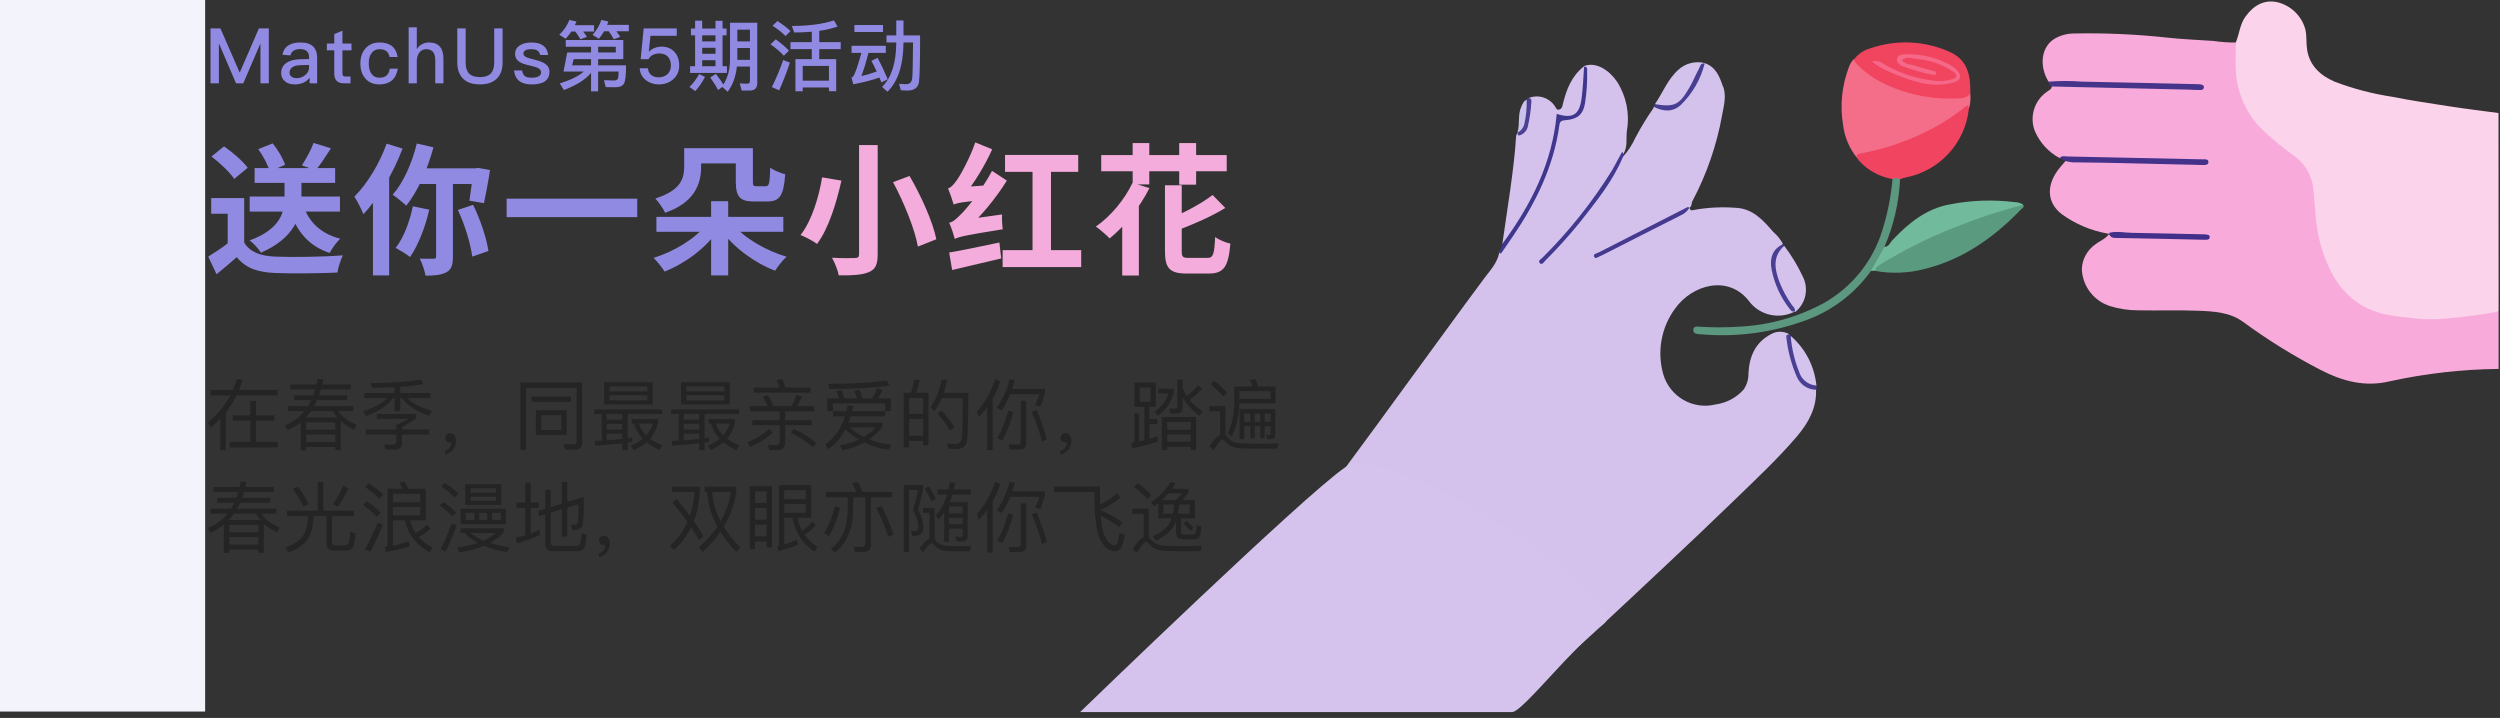 <svg width="390" height="112" viewBox="0 0 390 112" fill="none" xmlns="http://www.w3.org/2000/svg">
<rect x="0" y="0" width="390" height="112" fill="#333333" stroke="none"/>
<rect width="32" height="111" fill="#F3F4FB"/>
<path d="M36.308 64.788V65.628H39.056V68.94H35.816V69.792H43.34V68.94H39.932V65.628H42.8V64.788H39.932V62.556H39.056V64.788H36.308ZM34.376 65.316V70.236H35.228V64.332C35.876 63.516 36.44 62.628 36.908 61.68H43.328V60.828H37.292C37.508 60.312 37.688 59.772 37.856 59.22L36.956 59.112C36.788 59.7 36.572 60.276 36.332 60.828H32.84V61.68H35.924C35.084 63.276 33.92 64.692 32.42 65.928L32.96 66.636C33.464 66.216 33.932 65.772 34.376 65.316ZM45.284 59.976V60.732H49.172C49.076 61.044 48.968 61.356 48.86 61.668H45.872V62.424H48.536C48.38 62.748 48.212 63.06 48.032 63.36H44.888V64.128H47.492C46.676 65.148 45.656 65.892 44.42 66.372L44.852 67.092C45.596 66.78 46.292 66.372 46.916 65.868V70.248H47.768V69.732H52.304V70.224H53.156V65.676C53.708 66.192 54.392 66.648 55.232 67.044L55.604 66.276C54.32 65.748 53.372 65.028 52.772 64.128H55.112V63.36H48.992C49.16 63.06 49.316 62.748 49.46 62.424H54.164V61.668H49.76C49.868 61.38 49.976 61.068 50.072 60.732H54.716V59.976H50.276C50.336 59.712 50.396 59.448 50.444 59.184L49.556 59.1L49.376 59.976H45.284ZM52.616 65.124H47.72C47.996 64.824 48.26 64.488 48.512 64.128H51.932C52.112 64.464 52.34 64.8 52.616 65.124ZM47.768 68.964V67.788H52.304V68.964H47.768ZM47.768 67.032V65.88H52.304V67.032H47.768ZM61.556 60.408V61.308H56.852V62.1H60.416C59.72 62.868 58.46 63.552 56.636 64.164L57.104 64.92C59.156 64.128 60.548 63.18 61.292 62.1H61.556V64.14H62.444V62.1H62.708C63.524 63.252 64.952 64.176 66.992 64.884L67.376 64.08C65.624 63.6 64.352 62.94 63.548 62.1H67.148V61.308H62.444V60.348C63.812 60.252 65 60.096 66.032 59.904L65.648 59.232C63.56 59.568 60.944 59.748 57.8 59.76L58.052 60.492C59.3 60.492 60.476 60.456 61.556 60.408ZM57.08 66.996V67.788H61.832V68.88C61.832 69.204 61.652 69.372 61.316 69.372C60.812 69.372 60.344 69.36 59.912 69.348L60.128 70.128H61.616C62.336 70.128 62.708 69.804 62.708 69.156V67.788H66.908V66.996H62.708V66.624C63.5 66.204 64.22 65.772 64.868 65.34V64.584H58.796V65.34H63.716C63.284 65.58 62.66 65.904 61.832 66.288V66.996H57.08ZM70.232 67.572C69.992 67.572 69.812 67.632 69.668 67.776C69.524 67.908 69.452 68.088 69.452 68.316C69.452 68.52 69.524 68.7 69.668 68.844C69.812 68.988 69.98 69.06 70.184 69.06C70.304 69.06 70.4 69.036 70.448 69.012C70.448 69.3 70.364 69.564 70.184 69.816C69.992 70.056 69.74 70.236 69.428 70.344V70.932C69.932 70.8 70.352 70.536 70.664 70.152C70.976 69.744 71.132 69.276 71.132 68.748C71.132 68.4 71.048 68.124 70.892 67.908C70.724 67.68 70.496 67.572 70.232 67.572ZM89.768 70.152C90.464 70.152 90.812 69.756 90.812 68.976V59.664H81.188V70.188H82.052V60.504H89.948V68.784C89.948 69.144 89.792 69.324 89.492 69.324L87.932 69.288L88.172 70.152H89.768ZM82.928 61.884V62.688H89.084V61.884H82.928ZM83.6 63.984V67.848H88.412V63.984H83.6ZM87.572 67.08H84.44V64.764H87.572V67.08ZM92.72 63.876V64.572H93.872V68.724L92.756 68.772L92.864 69.516C94.532 69.42 95.936 69.3 97.076 69.168V70.224H97.916V69.06C98.156 69.012 98.396 68.976 98.612 68.94V68.256C98.396 68.292 98.156 68.328 97.916 68.364V64.572H103.304V63.876H92.72ZM94.652 68.688V67.656H97.076V68.472C96.356 68.556 95.54 68.628 94.652 68.688ZM94.652 67.02V66.12H97.076V67.02H94.652ZM94.652 65.472V64.572H97.076V65.472H94.652ZM94.244 59.628V63.084H101.828V59.628H94.244ZM101 62.46H95.072V61.656H101V62.46ZM95.072 61.044V60.276H101V61.044H95.072ZM98.924 66.084C99.164 66.96 99.608 67.74 100.28 68.436C99.764 68.868 99.14 69.228 98.42 69.54L98.864 70.212C99.644 69.876 100.316 69.468 100.868 68.988C101.408 69.432 102.08 69.84 102.872 70.212L103.316 69.492C102.572 69.18 101.948 68.832 101.42 68.436C101.996 67.764 102.404 66.972 102.632 66.048V65.376H98.54V66.084H98.924ZM100.808 67.92C100.256 67.38 99.884 66.768 99.668 66.084H101.852C101.636 66.756 101.288 67.368 100.808 67.92ZM104.72 63.876V64.572H105.872V68.724L104.756 68.772L104.864 69.516C106.532 69.42 107.936 69.3 109.076 69.168V70.224H109.916V69.06C110.156 69.012 110.396 68.976 110.612 68.94V68.256C110.396 68.292 110.156 68.328 109.916 68.364V64.572H115.304V63.876H104.72ZM106.652 68.688V67.656H109.076V68.472C108.356 68.556 107.54 68.628 106.652 68.688ZM106.652 67.02V66.12H109.076V67.02H106.652ZM106.652 65.472V64.572H109.076V65.472H106.652ZM106.244 59.628V63.084H113.828V59.628H106.244ZM113 62.46H107.072V61.656H113V62.46ZM107.072 61.044V60.276H113V61.044H107.072ZM110.924 66.084C111.164 66.96 111.608 67.74 112.28 68.436C111.764 68.868 111.14 69.228 110.42 69.54L110.864 70.212C111.644 69.876 112.316 69.468 112.868 68.988C113.408 69.432 114.08 69.84 114.872 70.212L115.316 69.492C114.572 69.18 113.948 68.832 113.42 68.436C113.996 67.764 114.404 66.972 114.632 66.048V65.376H110.54V66.084H110.924ZM112.808 67.92C112.256 67.38 111.884 66.768 111.668 66.084H113.852C113.636 66.756 113.288 67.368 112.808 67.92ZM123.824 66.876L123.392 67.524C124.568 68.076 125.732 68.844 126.86 69.804L127.316 69.072C126.26 68.208 125.096 67.476 123.824 66.876ZM119.996 66.876C119.108 67.74 117.992 68.436 116.636 68.964L116.996 69.744C118.412 69.144 119.6 68.388 120.536 67.488L119.996 66.876ZM122.048 59.136L121.136 59.28C121.316 59.64 121.484 60.036 121.64 60.468H117.572V61.248H126.452V60.468H122.516C122.372 59.964 122.216 59.52 122.048 59.136ZM116.996 63.36V64.176H121.628V65.556H117.368V66.336H121.628V68.856C121.628 69.24 121.436 69.432 121.052 69.432C120.656 69.432 120.236 69.408 119.804 69.372L119.984 70.2H121.352C122.096 70.2 122.48 69.828 122.48 69.084V66.336H126.632V65.556H122.48V64.176H127.016V63.36H124.364C124.628 62.928 124.88 62.424 125.108 61.872L124.28 61.584C124.052 62.208 123.788 62.796 123.476 63.36H120.644C120.38 62.676 120.104 62.088 119.792 61.608L118.988 61.908C119.288 62.364 119.54 62.856 119.756 63.36H116.996ZM138.98 62.148H136.964C137.228 61.764 137.468 61.332 137.684 60.84L136.856 60.54C136.64 61.104 136.376 61.644 136.064 62.148H134.528C134.396 61.644 134.252 61.188 134.096 60.792L133.256 60.924C133.412 61.284 133.556 61.692 133.688 62.148H131.72C131.588 61.68 131.456 61.26 131.324 60.888L130.472 61.02C130.616 61.368 130.748 61.74 130.868 62.148H129.044V64.128H129.932V62.928H138.092V64.128H138.98V62.148ZM138.332 59.376C135.908 59.7 132.848 59.868 129.164 59.88L129.428 60.684C133.316 60.684 136.424 60.492 138.764 60.132L138.332 59.376ZM132.236 63.228C132.176 63.54 132.116 63.84 132.044 64.152H129.968V64.944H131.828C131.228 66.84 130.196 68.292 128.756 69.324L129.176 70.068C130.292 69.324 131.192 68.304 131.888 66.984C132.512 67.596 133.208 68.124 133.976 68.58C133.124 68.988 132.14 69.276 131.024 69.456L131.408 70.224C132.62 70.008 133.76 69.6 134.816 69.024C135.968 69.588 137.24 69.972 138.656 70.164L139.04 69.384C137.792 69.24 136.652 68.952 135.596 68.544C136.4 67.992 137.084 67.332 137.648 66.576V65.928H132.368C132.488 65.616 132.596 65.28 132.704 64.944H138.068V64.152H132.92C132.98 63.888 133.04 63.624 133.088 63.336L132.236 63.228ZM132.536 66.672H136.616C136.1 67.212 135.476 67.704 134.744 68.16C133.94 67.752 133.208 67.248 132.536 66.672ZM144.848 61.272H142.916C143.156 60.672 143.336 60.012 143.48 59.304L142.616 59.184C142.508 59.904 142.34 60.6 142.1 61.272H140.984V69.804H141.824V68.772H144.008V69.456H144.848V61.272ZM141.824 67.968V65.34H144.008V67.968H141.824ZM141.824 64.56V62.088H144.008V64.56H141.824ZM146.936 64.056L146.24 64.488C147.068 65.472 147.728 66.36 148.22 67.152L148.904 66.672C148.448 65.928 147.8 65.052 146.936 64.056ZM151.052 61.284H147.224C147.44 60.66 147.608 59.988 147.752 59.28L146.9 59.172C146.588 60.876 146.024 62.316 145.184 63.492L145.7 64.176C146.168 63.564 146.564 62.88 146.9 62.124H150.2C150.176 65.58 150.128 67.656 150.056 68.328C149.96 68.94 149.636 69.252 149.072 69.252C148.7 69.252 148.268 69.24 147.764 69.216L147.968 70.008C148.544 70.032 148.952 70.056 149.192 70.056C150.2 70.056 150.752 69.588 150.872 68.676C150.992 67.74 151.052 65.268 151.052 61.284ZM153.992 63.54V70.2H154.856V62.208C155.336 61.368 155.732 60.468 156.044 59.52L155.24 59.136C154.652 61.032 153.704 62.724 152.408 64.188L152.684 65.1C153.152 64.608 153.584 64.092 153.992 63.54ZM161.72 63.972L160.952 64.224C161.54 65.568 162.08 67.128 162.56 68.88L163.316 68.544C162.86 66.912 162.332 65.388 161.72 63.972ZM157.592 61.5H162.14C161.96 62.124 161.732 62.676 161.456 63.18L162.284 63.42C162.584 62.7 162.824 61.968 163.016 61.224V60.66H157.904C158.048 60.24 158.192 59.796 158.312 59.328L157.496 59.16C157.088 60.78 156.428 62.256 155.516 63.588L156.26 64.044C156.764 63.276 157.208 62.436 157.592 61.5ZM159.092 70.116C159.752 70.116 160.088 69.78 160.088 69.108V62.508H159.248V68.892C159.248 69.204 159.092 69.36 158.792 69.36C158.336 69.36 157.844 69.336 157.34 69.3L157.52 70.116H159.092ZM157.292 64.068C156.8 65.82 156.224 67.26 155.576 68.388L156.38 68.676C157.076 67.416 157.64 65.952 158.072 64.284L157.292 64.068ZM166.232 67.572C165.992 67.572 165.812 67.632 165.668 67.776C165.524 67.908 165.452 68.088 165.452 68.316C165.452 68.52 165.524 68.7 165.668 68.844C165.812 68.988 165.98 69.06 166.184 69.06C166.304 69.06 166.4 69.036 166.448 69.012C166.448 69.3 166.364 69.564 166.184 69.816C165.992 70.056 165.74 70.236 165.428 70.344V70.932C165.932 70.8 166.352 70.536 166.664 70.152C166.976 69.744 167.132 69.276 167.132 68.748C167.132 68.4 167.048 68.124 166.892 67.908C166.724 67.68 166.496 67.572 166.232 67.572ZM176.972 59.676V63.468H178.52V68.652C178.256 68.724 177.98 68.784 177.692 68.856V64.476H176.972V69.012L176.444 69.12L176.684 69.948C178.172 69.624 179.468 69.264 180.596 68.88V68.04C180.188 68.184 179.756 68.316 179.312 68.436V66.156H180.548V65.364H179.312V63.468H180.308V59.676H176.972ZM179.492 62.676H177.788V60.456H179.492V62.676ZM182.084 67.788H185.756V68.904H182.084V67.788ZM185.756 69.708V70.224H186.596V65.04H181.244V70.224H182.084V69.708H185.756ZM185.756 67.044H182.084V65.82H185.756V67.044ZM183.56 64.5C184.172 64.5 184.484 64.176 184.484 63.528V61.908C185.048 63.012 185.924 63.984 187.112 64.848L187.604 64.14C186.788 63.66 186.116 63.084 185.564 62.388C186.236 61.908 186.896 61.32 187.532 60.624L186.884 60.132C186.368 60.756 185.792 61.308 185.144 61.8C184.88 61.392 184.664 60.96 184.484 60.504V59.22H183.668V63.312C183.668 63.624 183.536 63.78 183.284 63.78C183.008 63.78 182.72 63.756 182.42 63.72L182.6 64.5H183.56ZM180.704 60.636V61.38H182.276C181.88 62.592 181.16 63.528 180.128 64.188L180.608 64.848C181.856 64.02 182.696 62.82 183.116 61.248V60.636H180.704ZM189.44 59.388L188.852 59.952C189.692 60.624 190.352 61.26 190.832 61.86L191.432 61.26C190.892 60.636 190.232 60.012 189.44 59.388ZM196.508 69.996H199.256L199.46 69.156C199.148 69.18 198.692 69.192 198.116 69.204C197.528 69.204 196.952 69.216 196.388 69.216C195.452 69.216 194.66 69.204 194.024 69.192C193.304 69.168 192.764 69.084 192.392 68.928C192.056 68.76 191.744 68.496 191.456 68.16C191.36 68.052 191.264 67.968 191.168 67.896V63.36H188.648V64.152H190.34V67.836C189.86 68.052 189.308 68.652 188.684 69.636L189.332 70.224C189.98 69.144 190.448 68.604 190.736 68.604C190.88 68.604 191.036 68.7 191.204 68.904C191.576 69.336 191.996 69.624 192.476 69.768C192.956 69.888 193.592 69.96 194.36 69.972C195.128 69.984 195.848 69.996 196.508 69.996ZM198.212 68.508C198.704 68.508 198.956 68.256 198.956 67.752V63.816H193.364V68.508H194.096V66.492H195.056V68.376H195.728V66.492H196.616V68.376H197.288V66.492H198.224V67.596C198.224 67.764 198.14 67.848 197.972 67.848L197.492 67.812L197.684 68.508H198.212ZM194.096 65.796V64.536H195.056V65.796H194.096ZM195.728 64.536H196.616V65.796H195.728V64.536ZM197.288 64.536H198.224V65.796H197.288V64.536ZM198.212 61.032V62.208H193.34V61.032H198.212ZM193.328 62.916H198.98V60.288H196.244C196.124 59.856 195.992 59.484 195.872 59.148L194.972 59.292C195.14 59.592 195.284 59.928 195.404 60.288H192.548V62.628C192.536 64.632 192.2 66.276 191.528 67.548L192.128 68.088C192.884 66.648 193.28 64.92 193.328 62.916ZM33.284 75.976V76.732H37.172C37.076 77.044 36.968 77.356 36.86 77.668H33.872V78.424H36.536C36.38 78.748 36.212 79.06 36.032 79.36H32.888V80.128H35.492C34.676 81.148 33.656 81.892 32.42 82.372L32.852 83.092C33.596 82.78 34.292 82.372 34.916 81.868V86.248H35.768V85.732H40.304V86.224H41.156V81.676C41.708 82.192 42.392 82.648 43.232 83.044L43.604 82.276C42.32 81.748 41.372 81.028 40.772 80.128H43.112V79.36H36.992C37.16 79.06 37.316 78.748 37.46 78.424H42.164V77.668H37.76C37.868 77.38 37.976 77.068 38.072 76.732H42.716V75.976H38.276C38.336 75.712 38.396 75.448 38.444 75.184L37.556 75.1L37.376 75.976H33.284ZM40.616 81.124H35.72C35.996 80.824 36.26 80.488 36.512 80.128H39.932C40.112 80.464 40.34 80.8 40.616 81.124ZM35.768 84.964V83.788H40.304V84.964H35.768ZM35.768 83.032V81.88H40.304V83.032H35.768ZM49.556 75.208V79.66H44.768V80.512H48.032V80.596C48.008 81.832 47.744 82.84 47.264 83.608C46.736 84.352 45.824 84.94 44.504 85.396L44.996 86.164C46.352 85.696 47.336 85.048 47.936 84.208C48.548 83.296 48.872 82.096 48.908 80.596V80.512H50.936V84.712C50.936 85.492 51.296 85.888 52.04 85.888H53.912C54.392 85.888 54.74 85.768 54.956 85.528C55.196 85.264 55.364 84.496 55.448 83.224L54.62 82.96C54.572 83.992 54.476 84.604 54.332 84.82C54.212 84.988 54.02 85.072 53.756 85.072H52.304C51.968 85.072 51.8 84.892 51.8 84.532V80.512H55.244V79.66H50.444V75.208H49.556ZM53.54 75.784C53.144 76.72 52.616 77.68 51.956 78.64L52.736 79.036C53.396 78.112 53.936 77.152 54.344 76.168L53.54 75.784ZM46.496 75.892L45.68 76.276C46.268 77.092 46.832 78.004 47.36 79.036L48.164 78.64C47.636 77.644 47.084 76.732 46.496 75.892ZM66.584 81.844C66.032 82.42 65.444 82.864 64.832 83.152C64.424 82.552 64.148 81.892 63.98 81.172H66.404V76.24H63.692C63.512 75.832 63.32 75.46 63.128 75.148L62.264 75.292C62.468 75.58 62.66 75.892 62.828 76.24H60.464V84.964C60.464 85.144 60.308 85.276 60.008 85.348L60.2 86.128C61.7 85.84 62.948 85.54 63.932 85.228L63.74 84.448C62.924 84.736 62.108 84.976 61.292 85.168V81.172H63.176C63.62 83.296 64.904 84.964 67.028 86.164L67.496 85.432C66.608 84.964 65.876 84.412 65.312 83.764C66.008 83.452 66.62 82.996 67.16 82.42L66.584 81.844ZM57.56 75.376L56.948 75.976C57.896 76.624 58.64 77.224 59.18 77.8L59.792 77.176C59.192 76.576 58.448 75.976 57.56 75.376ZM57.26 78.196L56.648 78.784C57.548 79.432 58.256 80.044 58.76 80.62L59.372 80.008C58.808 79.408 58.1 78.796 57.26 78.196ZM58.952 81.532C58.364 82.948 57.68 84.34 56.9 85.696L57.764 86.068C58.484 84.748 59.132 83.344 59.72 81.844L58.952 81.532ZM61.292 79.096H65.564V80.392H61.292V79.096ZM65.564 78.352H61.292V77.032H65.564V78.352ZM69.404 75.34L68.828 75.892C69.716 76.492 70.412 77.068 70.916 77.608L71.516 77.008C70.94 76.456 70.244 75.892 69.404 75.34ZM69.164 78.292L68.588 78.844C69.428 79.444 70.076 80.008 70.556 80.536L71.156 79.936C70.616 79.384 69.956 78.844 69.164 78.292ZM70.472 81.664C69.992 83.032 69.416 84.364 68.744 85.66L69.536 86.02C70.16 84.748 70.736 83.392 71.24 81.952L70.472 81.664ZM72.572 75.532V78.772H78.2V75.532H72.572ZM77.372 78.124H73.424V77.476H77.372V78.124ZM73.424 76.864V76.18H77.372V76.864H73.424ZM71.852 79.36V81.772H78.908V79.36H71.852ZM78.116 81.112H76.748V80.008H78.116V81.112ZM76.004 81.112H74.756V80.008H76.004V81.112ZM74.012 81.112H72.632V80.008H74.012V81.112ZM72.5 83.152C73.04 83.728 73.724 84.244 74.564 84.688C73.604 85.024 72.524 85.264 71.3 85.42L71.672 86.176C73.136 85.96 74.432 85.612 75.536 85.144C76.52 85.552 77.696 85.888 79.052 86.128L79.544 85.408C78.392 85.228 77.36 84.988 76.448 84.7C77.276 84.244 77.984 83.704 78.572 83.056V82.408H71.852V83.152H72.5ZM75.452 84.34C74.636 84.004 73.964 83.608 73.412 83.152H77.372C76.82 83.608 76.184 84.004 75.452 84.34ZM91.076 77.512L88.496 78.304V75.196H87.656V78.568L85.904 79.108V76.42H85.064V79.372L84.056 79.684V80.524L85.064 80.212V84.784C85.064 85.576 85.46 85.984 86.264 85.984H90.056C90.5 85.984 90.824 85.864 91.028 85.636C91.268 85.372 91.424 84.64 91.508 83.428L90.704 83.176C90.656 84.148 90.56 84.736 90.428 84.928C90.332 85.084 90.152 85.168 89.9 85.168H86.528C86.108 85.168 85.904 84.976 85.904 84.616V79.96L87.656 79.432V83.716H88.496V79.18L90.248 78.652C90.236 80.284 90.2 81.232 90.14 81.484C90.068 81.748 89.864 81.88 89.54 81.88C89.396 81.88 89.228 81.868 89.048 81.856L89.288 82.708H89.36C90.26 82.708 90.776 82.444 90.896 81.94C91.016 81.412 91.076 79.936 91.076 77.512ZM84.212 82.612C83.756 82.828 83.276 83.032 82.796 83.212V79.228H84.044V78.388H82.796V75.292H81.944V78.388H80.576V79.228H81.944V83.5C81.44 83.644 80.936 83.776 80.432 83.884L80.648 84.748C81.92 84.412 83.108 83.98 84.212 83.464V82.612ZM94.232 83.572C93.992 83.572 93.812 83.632 93.668 83.776C93.524 83.908 93.452 84.088 93.452 84.316C93.452 84.52 93.524 84.7 93.668 84.844C93.812 84.988 93.98 85.06 94.184 85.06C94.304 85.06 94.4 85.036 94.448 85.012C94.448 85.3 94.364 85.564 94.184 85.816C93.992 86.056 93.74 86.236 93.428 86.344V86.932C93.932 86.8 94.352 86.536 94.664 86.152C94.976 85.744 95.132 85.276 95.132 84.748C95.132 84.4 95.048 84.124 94.892 83.908C94.724 83.68 94.496 83.572 94.232 83.572ZM105.536 77.824L104.912 78.424C105.776 79.444 106.556 80.44 107.252 81.412C106.604 82.852 105.692 84.1 104.516 85.132L105.104 85.804C106.256 84.796 107.156 83.608 107.828 82.252C108.284 82.948 108.704 83.62 109.064 84.292L109.724 83.62C109.268 82.852 108.776 82.072 108.236 81.304C108.776 79.9 109.088 78.328 109.184 76.576V75.916H104.852V76.744H108.356C108.26 78.064 108.008 79.3 107.624 80.452C106.976 79.576 106.28 78.7 105.536 77.824ZM109.928 75.916V76.744H110.324C110.432 78.604 110.96 80.404 111.908 82.156C111.14 83.284 110.18 84.364 109.028 85.384L109.616 86.104C110.696 85.108 111.62 84.064 112.388 82.972C113.036 84.028 113.876 85.072 114.884 86.104L115.484 85.396C114.428 84.352 113.576 83.284 112.904 82.18C113.948 80.452 114.596 78.628 114.86 76.684V75.916H109.928ZM111.104 76.744H114.044C113.78 78.364 113.24 79.9 112.424 81.34C111.644 79.852 111.2 78.328 111.104 76.744ZM123.644 80.764C124.028 83.02 125.168 84.796 127.052 86.08L127.532 85.324C126.704 84.796 126.032 84.16 125.504 83.416C126.152 83.068 126.728 82.564 127.232 81.904L126.704 81.376C126.2 82.012 125.672 82.48 125.12 82.792C124.784 82.18 124.556 81.508 124.424 80.764H126.536V75.676H121.508V84.952C121.508 85.108 121.412 85.228 121.244 85.3L121.424 85.984C122.66 85.66 123.68 85.324 124.496 84.976L124.304 84.22C123.656 84.508 123.008 84.736 122.348 84.916V80.764H123.644ZM120.428 75.844H116.948V85.66H117.776V84.472H119.588V85.384H120.428V75.844ZM117.776 83.656V81.844H119.588V83.656H117.776ZM117.776 81.064V79.252H119.588V81.064H117.776ZM117.776 78.46V76.66H119.588V78.46H117.776ZM122.348 78.64H125.696V79.996H122.348V78.64ZM125.696 77.872H122.348V76.468H125.696V77.872ZM130.208 79.012C129.872 80.524 129.32 81.904 128.552 83.152L129.32 83.644C130.064 82.396 130.652 80.92 131.06 79.192L130.208 79.012ZM137.528 78.976L136.7 79.252C137.384 80.548 138.008 82.048 138.572 83.74L139.4 83.38C138.86 81.82 138.236 80.356 137.528 78.976ZM133.88 75.22L132.932 75.376C133.172 75.784 133.4 76.24 133.604 76.744H128.852V77.584H132.248V79.432C132.224 82.264 131.336 84.328 129.596 85.624L130.232 86.188C132.104 84.772 133.052 82.516 133.1 79.432V77.584H135.008V84.664C135.008 85.108 134.792 85.336 134.36 85.336C133.976 85.336 133.58 85.312 133.172 85.276L133.352 86.104H134.66C135.464 86.104 135.872 85.696 135.872 84.88V77.584H139.172V76.744H134.528C134.312 76.168 134.096 75.664 133.88 75.22ZM140.996 75.676V86.116H141.8V76.444H143.216C143.036 77.392 142.772 78.448 142.436 79.612C142.976 80.548 143.252 81.4 143.252 82.144C143.252 82.408 143.204 82.588 143.132 82.696C143.036 82.792 142.904 82.852 142.724 82.876C142.556 82.876 142.34 82.864 142.088 82.84L142.34 83.644C143.012 83.632 143.48 83.488 143.756 83.212C143.948 83.008 144.044 82.648 144.044 82.144C144.008 81.4 143.732 80.512 143.216 79.492C143.528 78.388 143.792 77.332 144.008 76.324V75.676H140.996ZM144.896 75.892L144.26 76.288C144.716 76.984 145.076 77.632 145.352 78.232L145.988 77.776C145.736 77.248 145.376 76.612 144.896 75.892ZM149.156 85.204C148.736 85.204 148.316 85.192 147.896 85.18C147.452 85.156 147.068 85.072 146.756 84.94C146.396 84.76 146.108 84.52 145.892 84.22C145.868 84.196 145.832 84.16 145.808 84.124V79.228H143.984V79.996H145.004V84.004C144.584 84.196 144.08 84.712 143.48 85.528L143.996 86.176C144.668 85.216 145.124 84.748 145.364 84.748C145.472 84.748 145.604 84.832 145.748 85.012C146.012 85.348 146.336 85.6 146.72 85.756C147.104 85.888 147.56 85.96 148.076 85.972C148.412 85.984 148.76 85.996 149.096 85.996H151.268L151.484 85.18C150.752 85.192 149.972 85.204 149.156 85.204ZM146.276 76.348V77.14H147.74C147.356 78.472 146.768 79.564 145.976 80.416L146.42 80.992C146.732 80.704 147.02 80.356 147.296 79.96V84.496H148.04V82.468H150.176V83.38C150.176 83.632 150.068 83.764 149.864 83.764C149.6 83.764 149.336 83.74 149.048 83.716L149.24 84.46H150.116C150.668 84.436 150.956 84.16 150.956 83.632V78.34H148.148C148.292 77.968 148.436 77.572 148.556 77.14H151.424V76.348H148.772C148.844 76.012 148.916 75.676 148.988 75.316L148.148 75.208C148.088 75.592 148.016 75.964 147.944 76.348H146.276ZM148.04 80.788H150.176V81.772H148.04V80.788ZM150.176 80.092H148.04V79.024H150.176V80.092ZM153.992 79.54V86.2H154.856V78.208C155.336 77.368 155.732 76.468 156.044 75.52L155.24 75.136C154.652 77.032 153.704 78.724 152.408 80.188L152.684 81.1C153.152 80.608 153.584 80.092 153.992 79.54ZM161.72 79.972L160.952 80.224C161.54 81.568 162.08 83.128 162.56 84.88L163.316 84.544C162.86 82.912 162.332 81.388 161.72 79.972ZM157.592 77.5H162.14C161.96 78.124 161.732 78.676 161.456 79.18L162.284 79.42C162.584 78.7 162.824 77.968 163.016 77.224V76.66H157.904C158.048 76.24 158.192 75.796 158.312 75.328L157.496 75.16C157.088 76.78 156.428 78.256 155.516 79.588L156.26 80.044C156.764 79.276 157.208 78.436 157.592 77.5ZM159.092 86.116C159.752 86.116 160.088 85.78 160.088 85.108V78.508H159.248V84.892C159.248 85.204 159.092 85.36 158.792 85.36C158.336 85.36 157.844 85.336 157.34 85.3L157.52 86.116H159.092ZM157.292 80.068C156.8 81.82 156.224 83.26 155.576 84.388L156.38 84.676C157.076 83.416 157.64 81.952 158.072 80.284L157.292 80.068ZM174.284 76.948C173.48 77.656 172.592 78.244 171.62 78.712C171.596 78.1 171.584 77.44 171.584 76.732V75.892H164.444V76.756H170.72C170.72 80.56 171.032 83.056 171.656 84.244C172.268 85.408 173.036 85.996 173.948 86.008C174.224 86.008 174.488 85.876 174.752 85.636C175.1 85.18 175.328 84.424 175.448 83.392L174.62 83.116C174.548 83.932 174.452 84.472 174.332 84.712C174.212 84.952 174.068 85.072 173.9 85.084C173.3 85.06 172.76 84.568 172.304 83.584C172.016 82.996 171.824 81.952 171.716 80.44C172.7 80.908 173.66 81.508 174.596 82.24L175.1 81.484C174.044 80.752 172.904 80.116 171.656 79.588V79.564C172.832 79.048 173.864 78.4 174.776 77.632L174.284 76.948ZM180.704 78.484V80.86H182.78C182.66 81.208 182.528 81.508 182.36 81.772C181.856 82.492 181.016 83.128 179.84 83.656L180.38 84.328C181.64 83.704 182.54 82.972 183.08 82.12C183.224 81.88 183.356 81.592 183.476 81.268V83.128C183.476 83.8 183.788 84.136 184.424 84.136H186.212C186.572 84.136 186.848 84.04 187.016 83.872C187.208 83.668 187.34 83.092 187.412 82.144L186.704 81.904C186.656 82.624 186.584 83.068 186.488 83.212C186.416 83.332 186.272 83.392 186.068 83.392H184.652C184.376 83.392 184.244 83.248 184.244 82.96V80.86H186.404V78.016H184.436C184.748 77.692 185.072 77.296 185.396 76.84V76.252H182.84C183.032 75.976 183.212 75.676 183.404 75.364L182.612 75.184C181.808 76.492 180.788 77.548 179.54 78.352L180.044 78.976C180.26 78.832 180.476 78.664 180.704 78.484ZM182.288 76.948H184.424C184.088 77.356 183.764 77.704 183.428 78.016H181.256C181.616 77.68 181.964 77.332 182.288 76.948ZM185.6 80.14H183.764C183.836 79.708 183.896 79.24 183.944 78.712H185.6V80.14ZM182.972 80.14H181.484V78.712H183.176C183.128 79.228 183.068 79.708 182.972 80.14ZM185.072 81.28L184.616 81.724C185.072 82.108 185.444 82.468 185.708 82.816L186.188 82.324C185.888 81.976 185.516 81.628 185.072 81.28ZM177.512 75.388L176.924 75.952C177.8 76.624 178.484 77.248 178.988 77.836L179.6 77.248C179.036 76.624 178.34 76.012 177.512 75.388ZM184.58 85.984H187.256L187.472 85.12C187.16 85.144 186.716 85.156 186.152 85.168C185.576 85.18 185.012 85.192 184.46 85.192C183.512 85.192 182.72 85.18 182.084 85.168C181.376 85.144 180.836 85.048 180.452 84.88C180.116 84.724 179.804 84.472 179.516 84.124C179.408 84.004 179.312 83.92 179.216 83.848V79.36H176.648V80.152H178.412V83.8C177.92 83.992 177.344 84.604 176.684 85.636L177.332 86.224C178.016 85.12 178.496 84.568 178.784 84.568C178.94 84.568 179.096 84.664 179.264 84.868C179.624 85.3 180.056 85.6 180.536 85.744C181.016 85.876 181.652 85.948 182.432 85.96C183.2 85.972 183.92 85.984 184.58 85.984Z" fill="black" fill-opacity="0.3"/>
<path d="M319.566 12.734C318.04 10.218 318.454 7.243 320.564 6.013C321.449 5.51 322.447 5.239 323.466 5.225C328.386 5.125 333.308 5.344 338.199 5.882C340.564 6.135 342.909 6.22 345.321 6.389C346.475 6.56 347.64 6.641 348.806 6.633C349.409 7.393 349.145 8.285 349.136 9.111C349.059 11.458 349.486 13.794 350.389 15.963C351.417 18.174 352.965 20.105 354.901 21.594C355.777 22.308 356.644 23.04 357.595 23.669C360.242 25.424 361.316 27.921 361.429 31.027C361.467 34.036 361.969 37.022 362.918 39.878C363.434 41.272 364.11 42.601 364.934 43.839C367.289 47.5 370.944 48.748 375.004 49.227C379.532 49.651 384.099 49.395 388.55 48.467C388.754 48.393 388.973 48.37 389.188 48.399C389.403 48.429 389.608 48.51 389.784 48.636V57.552C384.081 57.613 378.399 58.258 372.828 59.477C368.956 60.415 365.424 59.477 362.004 57.703C357.777 55.521 353.729 53.01 349.899 50.194C347.836 48.701 345.358 48.57 342.947 48.476C339.819 48.354 336.682 48.476 333.527 48.41C332.041 48.414 330.563 48.189 329.146 47.744C327.91 47.348 326.827 46.582 326.043 45.551C325.26 44.52 324.814 43.273 324.766 41.981C324.793 41.219 324.998 40.474 325.365 39.804C325.731 39.135 326.248 38.559 326.876 38.123C327.573 37.569 328.477 37.279 329.005 36.509C329.212 36.978 329.58 36.856 329.947 36.828C331.482 36.715 332.999 36.969 334.525 37.006C337.493 37.091 340.469 37.006 343.437 37.006C338.557 36.556 333.63 37.157 328.751 36.434C326.17 35.972 323.728 34.932 321.61 33.393C319.208 31.515 319.18 28.7 321.431 26.034C321.676 25.734 321.94 25.443 322.194 25.152C322.317 25.053 322.47 25 322.627 25.002C326.038 25.077 329.457 24.87 332.858 25.105C335.684 25.302 338.51 25.189 341.336 25.264H343.22C335.91 24.983 328.59 25.039 321.29 24.654C319.559 23.723 318.197 22.234 317.427 20.43C317.014 19.348 316.975 18.16 317.316 17.053C317.657 15.946 318.359 14.984 319.311 14.32C319.613 14.076 320.027 13.963 320.084 13.494C320.348 13.109 320.753 13.137 321.139 13.147C328.035 13.316 334.93 13.532 341.864 13.569C342.137 13.569 342.4 13.644 342.806 13.626C340.724 13.447 338.811 13.325 336.89 13.344C331.671 13.391 326.471 12.987 321.252 13.081C320.668 13.128 320.083 13.008 319.566 12.734V12.734Z" fill="#F8ABDA"/>
<path d="M389.784 48.598C386.98 49.118 384.15 49.488 381.306 49.705C379.707 49.862 378.096 49.84 376.502 49.64C375.164 49.443 373.808 49.405 372.451 49.123C366.281 47.866 363.521 43.492 361.966 37.982C361.156 35.11 361.185 32.144 360.845 29.225C360.714 28.222 360.372 27.258 359.841 26.396C359.31 25.534 358.603 24.793 357.765 24.222C355.915 22.914 354.173 21.461 352.556 19.877C350.241 17.415 348.902 14.2 348.787 10.828C348.703 9.43 348.787 8.012 348.787 6.614C349.343 5.29 349.419 3.798 350.295 2.587C351.604 0.766 353.262 -0.06 355.184 0.325C356.252 0.568 357.234 1.098 358.021 1.857C358.808 2.617 359.371 3.577 359.649 4.633C359.875 5.675 359.743 6.736 359.913 7.768C360.318 10.293 362.004 11.795 364.227 12.752C367.106 13.844 370.094 14.628 373.139 15.09C376.087 15.681 379.055 16.113 382.013 16.573C384.584 16.976 387.175 17.286 389.766 17.633L389.784 48.598Z" fill="#FBD3EA"/>
<path d="M247.049 10.34C249.008 9.505 251.137 11.072 252.258 12.743C253.702 14.998 254.253 17.709 253.803 20.346C253.633 21.566 253.963 22.861 253.256 23.997C252.409 25.189 251.881 26.559 251.071 27.752C248.836 31.182 246.315 34.419 243.535 37.429C242.706 38.458 241.816 39.435 240.869 40.357C242.97 38.217 244.948 35.974 246.851 33.655C248.734 31.309 250.474 28.852 252.06 26.297C252.456 25.677 252.437 24.804 253.209 24.419C253.981 23.56 254.616 22.588 255.093 21.538C255.939 19.933 256.883 18.381 257.92 16.892C258.121 17.227 258.423 17.492 258.782 17.648C259.142 17.805 259.542 17.846 259.926 17.765C261.81 17.511 263.6 17.089 264.344 14.949C264.724 14.095 265.188 13.281 265.729 12.518C266.209 11.692 266.727 11.701 267.227 12.518C267.686 13.149 268.047 13.845 268.301 14.583C268.303 14.143 268.467 13.719 268.762 13.391C269.393 14.93 268.904 16.488 268.649 17.971C267.807 22.646 266.247 27.164 264.024 31.365C263.845 31.703 263.967 32.172 263.553 32.388C258.975 34.96 254.133 37.081 249.818 39.522C253.841 37.447 258.098 35.232 262.413 33.13C262.837 32.923 263.054 32.435 263.562 32.379C263.675 32.98 264.043 32.801 264.448 32.717C266.522 32.359 268.632 32.258 270.731 32.416C273.425 32.51 275.064 34.369 276.619 36.171C277.239 36.695 277.753 37.332 278.135 38.048C276.251 39.719 276.374 41.699 277.193 43.811C277.757 45.477 278.672 47.004 279.878 48.288C279.96 48.365 280.024 48.458 280.067 48.56C278.858 49.214 277.451 49.405 276.111 49.099C274.77 48.794 273.588 48.011 272.785 46.899C269.582 42.863 263.996 44.365 261.283 48.176C260.223 49.631 259.509 51.308 259.196 53.079C258.882 54.849 258.978 56.668 259.474 58.397C259.963 60.081 261.088 61.511 262.613 62.386C264.137 63.261 265.943 63.514 267.651 63.09C269.332 62.859 270.876 62.037 272.003 60.772C272.517 60.035 272.781 59.153 272.756 58.256C272.888 55.619 273.821 53.394 276.317 52.108C276.738 51.875 277.211 51.752 277.693 51.752C278.174 51.752 278.647 51.875 279.068 52.108C279.454 55.478 279.341 59.082 283.298 60.706C283.439 63.625 282.101 65.981 280.302 68.102C277.193 71.735 273.708 74.963 270.26 78.314C266.812 81.665 263.591 84.697 260.237 87.851C256.419 91.449 252.594 95.028 248.763 98.588C246.7 100.466 244.599 102.343 242.574 104.323C241.914 104.961 241.5 104.868 240.935 104.267C240.143 103.403 239.286 102.596 238.448 101.77C233.248 96.674 228.086 91.511 222.829 86.499C219.174 83.026 215.632 79.441 212.015 75.93C211.485 75.413 210.925 74.927 210.338 74.475C209.603 73.903 209.584 73.377 210.149 72.598C213.239 68.44 216.291 64.245 219.344 60.058C223.422 54.492 227.464 48.898 231.59 43.351C232.532 42.103 233.596 40.977 233.888 39.381C238.109 33.336 241.849 27.066 242.97 19.604C242.986 19.294 243.114 19 243.331 18.776C243.547 18.552 243.837 18.413 244.147 18.384C246.436 17.915 246.738 17.493 247.039 15.127C247.251 13.622 247.289 12.098 247.152 10.584C247.112 10.506 247.077 10.424 247.049 10.34V10.34Z" fill="#D4C2EC"/>
<path d="M307.367 14.602C307.451 15.4 307.377 16.206 307.15 16.976C306.679 16.807 306.434 17.211 306.142 17.436C301.622 20.781 296.407 23.074 290.881 24.147C290.458 24.223 290.061 24.4 289.722 24.664C288.509 23.177 287.744 21.377 287.518 19.473C287.012 16.415 287.337 13.278 288.46 10.387C288.617 9.946 288.871 9.545 289.204 9.214C290.466 10.374 291.831 11.418 293.283 12.33C297.139 14.39 301.508 15.299 305.869 14.949C306.425 14.921 306.83 14.498 307.367 14.602Z" fill="#F56E89"/>
<path d="M234.369 38.039C234.774 35.279 235.188 32.529 235.575 29.77C235.961 27.01 236.338 24.081 236.517 21.219C236.559 21.035 236.632 20.861 236.733 20.703C237.023 20.733 237.313 20.653 237.545 20.479C237.778 20.305 237.935 20.049 237.986 19.764C238.468 18.336 238.607 16.815 238.391 15.324C239.107 15.014 239.908 14.96 240.659 15.172C241.409 15.385 242.063 15.85 242.508 16.488C242.706 16.732 242.8 17.239 243.252 17.089C243.704 16.939 243.733 16.544 243.827 16.15C244.373 13.944 245.174 11.861 247.058 10.387L247.133 10.462C247.476 12.689 247.292 14.964 246.596 17.108C246.405 17.591 246.046 17.99 245.584 18.233C245.123 18.476 244.59 18.546 244.081 18.431C243.346 18.337 243.073 18.572 242.988 19.229C242.159 25.799 239.333 31.59 235.556 36.95C235.236 37.335 235.151 38.067 234.369 38.039Z" fill="#D4C2EC"/>
<path d="M307.367 14.602C307.215 14.803 307.023 14.969 306.802 15.091C306.581 15.212 306.337 15.285 306.085 15.306C301.984 15.63 297.869 14.889 294.14 13.156C292.537 12.428 291.078 11.417 289.835 10.171C289.581 9.89 289.242 9.655 289.242 9.233C289.899 8.394 290.811 7.791 291.842 7.515C295.82 6.161 300.164 6.345 304.013 8.031C306.98 9.27 307.442 11.805 307.367 14.602Z" fill="#F0445F"/>
<path d="M289.713 24.663C289.572 24.204 289.666 24.044 290.212 23.95C294.593 23.148 298.802 21.602 302.656 19.379C303.998 18.58 305.282 17.69 306.5 16.713C307.027 16.31 307.112 16.432 307.14 16.976C306.868 19.57 305.769 22.008 304.004 23.934C302.239 25.859 299.902 27.171 297.334 27.676C297.037 27.747 296.744 27.834 296.458 27.939C296.077 28.075 295.661 28.075 295.28 27.939C293.27 27.611 291.429 26.619 290.052 25.123C289.939 24.983 289.835 24.823 289.713 24.663Z" fill="#F04460"/>
<path d="M315.628 31.947C315.845 32.341 315.449 32.492 315.28 32.67C311.059 37.044 306.236 40.479 300.207 41.971C297.696 42.623 295.073 42.722 292.52 42.263C292.2 41.605 292.728 41.324 293.133 41.099C296.369 39.055 299.78 37.299 303.325 35.852C306.594 34.472 309.92 33.299 313.339 32.238C314.067 31.957 314.853 31.857 315.628 31.947Z" fill="#5A9A7F"/>
<path d="M315.628 31.947C312.001 32.885 308.439 34.058 304.964 35.458C300.839 37.07 296.872 39.059 293.114 41.399C292.954 41.474 292.816 41.59 292.715 41.735C292.614 41.88 292.554 42.049 292.539 42.225L291.851 42.272C291.762 42.194 291.704 42.085 291.69 41.967C291.676 41.849 291.707 41.73 291.776 41.633C292.36 40.582 293.029 39.587 293.66 38.555C293.717 38.452 293.858 38.461 293.98 38.498C294.668 38.498 294.838 37.87 295.186 37.494C297.72 34.8 300.537 32.51 304.286 31.863C307.595 31.227 310.984 31.116 314.328 31.534C314.794 31.533 315.249 31.678 315.628 31.947V31.947Z" fill="#71BA9B"/>
<path d="M293.961 38.536C293.258 39.788 292.555 41.039 291.851 42.291C289.141 46.068 285.273 48.868 280.83 50.269C275.852 51.977 270.567 52.617 265.324 52.146H265.088C264.655 52.09 264.146 52.052 264.146 51.47C264.146 50.888 264.711 50.935 265.088 50.963C267.121 51.099 269.16 51.099 271.193 50.963C275.904 50.759 280.504 49.475 284.635 47.209C288.992 44.708 292.225 40.641 293.669 35.842C294.472 33.271 294.996 30.622 295.233 27.939C295.408 27.825 295.613 27.764 295.822 27.764C296.031 27.764 296.236 27.825 296.411 27.939C296.245 31.59 295.415 35.181 293.961 38.536V38.536Z" fill="#5C977F"/>
<path d="M278.333 38.339C279.473 39.84 280.448 41.457 281.244 43.163C281.706 44.072 281.842 45.111 281.632 46.107C281.421 47.104 280.876 47.999 280.086 48.645L279.991 48.56C278.343 46.734 277.223 44.495 276.751 42.084C276.521 41.374 276.555 40.606 276.845 39.919C277.136 39.232 277.664 38.672 278.333 38.339V38.339Z" fill="#D4C2EC"/>
<path d="M258.165 16.253C259.389 14.47 260.162 12.368 261.801 10.903C262.353 10.389 263.027 10.023 263.761 9.839C264.494 9.655 265.262 9.659 265.993 9.852C265.955 9.965 265.898 10.069 265.823 10.162C265.234 10.979 264.747 11.865 264.373 12.799C263.91 13.743 263.351 14.636 262.705 15.465C262.462 15.818 262.151 16.119 261.79 16.35C261.428 16.581 261.024 16.738 260.601 16.812C260.178 16.885 259.745 16.874 259.326 16.778C258.908 16.682 258.513 16.504 258.165 16.253V16.253Z" fill="#D3C2EC"/>
<path d="M319.566 12.734C321.312 12.602 323.066 12.602 324.813 12.734C330.757 12.837 336.711 12.997 342.655 13.128C342.891 13.128 343.126 13.128 343.362 13.175C343.597 13.222 343.823 13.316 343.814 13.607C343.813 13.666 343.799 13.725 343.775 13.779C343.75 13.834 343.715 13.883 343.671 13.923C343.627 13.963 343.575 13.994 343.519 14.014C343.462 14.034 343.402 14.042 343.343 14.038C342.721 14.038 342.09 14.038 341.459 13.982L320.093 13.494C319.947 13.423 319.822 13.316 319.729 13.183C319.637 13.05 319.581 12.895 319.566 12.734V12.734Z" fill="#46348B"/>
<path d="M234.369 38.039C238.844 31.966 242.16 25.414 242.847 17.765C245.306 18.553 246.37 17.934 246.719 15.428C246.945 13.766 246.992 12.086 247.115 10.415C247.708 10.359 247.595 10.791 247.595 11.119C247.633 12.8 247.519 14.48 247.256 16.141C246.973 17.83 246.107 18.591 244.279 18.741C243.704 18.788 243.337 18.844 243.262 19.539C242.376 25.959 239.597 31.6 235.989 36.894L234.265 39.409C234.171 39.54 234.039 39.625 233.879 39.465L234.369 38.039Z" fill="#3F378D"/>
<path d="M321.318 24.645C321.657 24.241 322.119 24.401 322.524 24.41L343.333 24.851H343.804C344.115 24.851 344.511 24.851 344.52 25.273C344.529 25.696 344.106 25.752 343.738 25.743L330.814 25.442C328.496 25.386 326.188 25.358 323.871 25.33C323.323 25.355 322.774 25.286 322.25 25.123L321.318 24.645Z" fill="#43318A"/>
<path d="M268.753 13.419L268.451 15.578C268.032 14.563 267.531 13.584 266.954 12.649C266.624 11.945 266.228 12.068 266.012 12.649C265.531 13.879 264.448 14.799 264.259 16.16C264.243 16.297 264.194 16.427 264.115 16.54C264.036 16.653 263.93 16.745 263.807 16.807C262.215 17.615 260.642 18.478 258.739 18.15C257.995 18.018 257.967 17.502 257.91 16.948C257.91 16.854 257.957 16.761 257.976 16.676C258.142 16.619 258.317 16.596 258.491 16.607C258.666 16.618 258.837 16.664 258.994 16.742C259.607 16.956 260.272 16.973 260.895 16.791C261.518 16.61 262.069 16.238 262.47 15.728C263.464 14.575 264.28 13.281 264.891 11.889C265.145 11.191 265.494 10.531 265.927 9.927L265.993 9.871C267.66 10.462 268.244 11.917 268.753 13.419Z" fill="#D3C2EC"/>
<path d="M328.807 36.396C330.069 35.964 331.351 36.312 332.622 36.321C336.221 36.377 339.829 36.471 343.427 36.546C343.738 36.546 344.059 36.546 344.369 36.621C344.418 36.623 344.467 36.634 344.512 36.654C344.556 36.674 344.597 36.703 344.63 36.739C344.663 36.774 344.689 36.817 344.706 36.863C344.723 36.909 344.73 36.957 344.727 37.006C344.719 37.107 344.674 37.201 344.601 37.272C344.529 37.342 344.433 37.385 344.332 37.391C343.98 37.41 343.628 37.41 343.277 37.391C338.859 37.297 334.431 37.185 330.003 37.119C329.419 37.119 329.156 36.912 329.061 36.406L328.948 36.359L328.807 36.396Z" fill="#412F89"/>
<path d="M253.191 24.457C251.58 28.315 248.951 31.506 246.38 34.782C244.702 36.84 242.919 38.81 241.038 40.686C240.822 40.911 240.549 41.408 240.209 41.042C239.87 40.676 240.388 40.442 240.596 40.226C244.733 36.126 248.375 31.559 251.448 26.616C251.966 25.752 252.39 24.842 252.908 23.95C253.153 23.49 253.181 23.856 253.256 24.044L253.191 24.457Z" fill="#41398F"/>
<path d="M279.351 52.399C281.642 54.379 283.079 57.163 283.364 60.171C282.695 60.593 282.158 60.227 281.668 59.852C281.002 59.303 280.5 58.582 280.217 57.768C279.748 56.374 279.386 54.946 279.134 53.498C279.072 53.312 279.059 53.112 279.097 52.92C279.135 52.728 279.222 52.548 279.351 52.399V52.399Z" fill="#D3C3ED"/>
<path d="M278.333 38.339C276.449 40.057 276.854 42.037 277.636 44.093C278.123 45.318 278.756 46.481 279.52 47.556C279.728 47.866 280.123 48.091 279.982 48.56C279.549 48.72 279.36 48.41 279.143 48.129C277.774 46.364 276.829 44.308 276.383 42.122C275.988 40.151 276.638 38.752 278.117 38.133L278.333 38.339Z" fill="#483E92"/>
<path d="M265.927 9.909C265.312 12.362 264.028 14.597 262.215 16.366C260.925 17.549 259.446 17.408 257.976 16.657L258.164 16.254C261.235 16.742 261.989 16.385 263.591 13.588C264.137 12.649 264.533 11.636 265.06 10.669C265.22 10.303 265.314 9.787 265.927 9.909Z" fill="#473E92"/>
<path d="M279.351 52.399C279.498 54.333 279.943 56.232 280.67 58.031C280.848 58.615 281.202 59.131 281.684 59.509C282.165 59.886 282.752 60.108 283.364 60.143V60.8C282.714 60.805 282.077 60.617 281.533 60.261C280.99 59.906 280.565 59.397 280.312 58.801C279.47 56.874 278.921 54.834 278.682 52.747C278.616 52.38 278.682 52.118 279.134 52.202L279.351 52.399Z" fill="#494094"/>
<path d="M238.382 15.287C238.778 15.287 238.938 15.446 238.9 15.85C238.82 17.21 238.621 18.56 238.306 19.886C238.223 20.149 238.083 20.39 237.896 20.593C237.709 20.796 237.479 20.955 237.223 21.059C236.856 21.238 236.733 21.059 236.724 20.703C237.581 19.605 237.609 18.262 237.779 16.948C237.763 16.448 237.897 15.954 238.165 15.531L238.382 15.287Z" fill="#4A4195"/>
<path d="M238.165 15.55C238.2 16.792 238.083 18.034 237.817 19.248C237.757 19.555 237.627 19.846 237.438 20.096C237.248 20.346 237.004 20.551 236.724 20.693C237.138 19.36 236.724 17.877 237.346 16.601C237.543 16.16 237.694 15.747 238.165 15.55Z" fill="#CDC2E9"/>
<path d="M263.553 32.407C263.255 32.908 262.811 33.307 262.281 33.552C258.193 35.608 254.114 37.691 250.035 39.766C249.932 39.823 249.825 39.873 249.714 39.916C249.366 40.01 248.914 40.517 248.688 40.057C248.462 39.597 249.13 39.522 249.432 39.362C253.954 37.041 258.485 34.728 263.025 32.426C263.204 32.332 263.364 32.219 263.543 32.426L263.553 32.407Z" fill="#443A8F"/>
<path d="M292.049 9.552C292.38 9.48 292.723 9.486 293.05 9.571C293.377 9.656 293.68 9.817 293.933 10.04C296.477 11.505 299.314 12.393 302.242 12.64C303.023 12.682 303.805 12.584 304.55 12.349C305.219 12.18 305.492 11.692 304.776 11.232C303.124 10.104 301.212 9.413 299.218 9.223C298.399 9.223 297.541 8.651 296.703 9.383C297.296 10.134 298.238 10.049 299.001 10.322C299.764 10.594 300.81 10.828 301.714 11.082C301.893 11.129 302.11 11.213 302.044 11.467C301.978 11.72 301.78 11.72 301.573 11.673C299.967 11.375 298.391 10.935 296.863 10.359C296.383 10.134 295.799 9.805 295.921 9.158C296.043 8.51 296.684 8.51 297.259 8.472C299.574 8.396 301.871 8.913 303.928 9.974C304.415 10.212 304.857 10.529 305.238 10.913C306.114 11.758 305.897 12.574 304.729 12.884C303.018 13.328 301.221 13.328 299.51 12.884C297.227 12.313 295.029 11.445 292.972 10.303C292.642 10.081 292.333 9.83 292.049 9.552V9.552Z" fill="#F56888"/>
<path fill-rule="evenodd" clip-rule="evenodd" d="M209.895 72.869C203.451 77.228 168.5 111.079 168.5 111.079C168.5 111.079 211.566 111.079 228.863 111.079H235.909C236.723 111.059 239.062 108.532 241.835 105.536C244.558 102.594 247.699 99.2 250.228 97.281C255.344 93.399 216.339 68.509 209.895 72.869Z" fill="#D5C3ED"/>
<path d="M32.84 4.432V13H34.148V6.88H34.196L36.824 13H37.952L40.58 6.88H40.628V13H41.936V4.432H40.388L37.412 11.296H37.376L34.388 4.432H32.84ZM46.897 6.628C46.129 6.628 45.505 6.76 45.049 7.048C44.521 7.36 44.185 7.864 44.053 8.536L45.313 8.644C45.385 8.296 45.565 8.044 45.853 7.876C46.093 7.732 46.417 7.66 46.813 7.66C47.749 7.66 48.217 8.092 48.217 8.956V9.208L46.825 9.244C45.913 9.268 45.193 9.448 44.689 9.808C44.137 10.18 43.861 10.72 43.861 11.416C43.861 11.932 44.053 12.352 44.449 12.676C44.809 13 45.313 13.168 45.961 13.168C46.513 13.168 46.993 13.06 47.401 12.868C47.761 12.688 48.061 12.436 48.301 12.124V13H49.477V9.04C49.477 8.284 49.285 7.708 48.913 7.312C48.481 6.856 47.809 6.628 46.897 6.628ZM48.217 10.132V10.492C48.217 10.972 48.013 11.38 47.629 11.704C47.245 12.028 46.789 12.196 46.249 12.196C45.925 12.196 45.661 12.112 45.469 11.956C45.265 11.8 45.169 11.608 45.169 11.368C45.169 10.6 45.745 10.192 46.909 10.168L48.217 10.132ZM53.417 4.792L52.145 5.32V6.796H50.993V7.852H52.145V11.452C52.145 11.944 52.253 12.316 52.493 12.58C52.733 12.856 53.129 13 53.657 13H54.677V11.944H53.861C53.705 11.944 53.597 11.896 53.525 11.824C53.453 11.74 53.417 11.62 53.417 11.452V7.852H54.833V6.796H53.417V4.792ZM59.218 6.628C58.258 6.628 57.514 6.952 56.974 7.6C56.469 8.2 56.218 8.968 56.218 9.904C56.218 10.864 56.469 11.632 56.986 12.232C57.514 12.856 58.245 13.168 59.194 13.168C59.986 13.168 60.633 12.964 61.114 12.568C61.593 12.16 61.917 11.536 62.062 10.708H60.801C60.681 11.644 60.154 12.124 59.206 12.124C58.654 12.124 58.245 11.92 57.969 11.536C57.669 11.14 57.526 10.588 57.526 9.892C57.526 9.196 57.669 8.644 57.981 8.26C58.282 7.864 58.69 7.672 59.218 7.672C59.65 7.672 59.998 7.768 60.261 7.972C60.526 8.164 60.694 8.476 60.778 8.896H62.038C61.917 8.128 61.605 7.552 61.126 7.168C60.645 6.808 60.01 6.628 59.218 6.628ZM63.749 4.264V13H65.021V9.52C65.021 8.98 65.153 8.536 65.429 8.188C65.693 7.84 66.041 7.672 66.473 7.672C66.953 7.672 67.325 7.816 67.565 8.116C67.781 8.404 67.901 8.812 67.901 9.364V13H69.173V9.148C69.173 8.332 68.993 7.708 68.633 7.288C68.249 6.844 67.685 6.628 66.941 6.628C66.545 6.628 66.197 6.7 65.885 6.868C65.537 7.036 65.249 7.312 65.021 7.672V4.264H63.749ZM71.336 4.432V9.736C71.336 10.852 71.648 11.704 72.272 12.304C72.872 12.88 73.736 13.168 74.876 13.168C76.004 13.168 76.868 12.868 77.48 12.292C78.092 11.704 78.404 10.852 78.404 9.736V4.432H77.096V9.76C77.096 10.528 76.916 11.092 76.568 11.464C76.208 11.836 75.644 12.028 74.876 12.028C74.096 12.028 73.532 11.836 73.172 11.464C72.812 11.092 72.644 10.528 72.644 9.76V4.432H71.336ZM82.874 6.628C82.13 6.628 81.518 6.784 81.05 7.108C80.582 7.42 80.354 7.864 80.354 8.428C80.354 8.956 80.594 9.376 81.074 9.676C81.362 9.868 81.878 10.048 82.61 10.216C83.246 10.36 83.666 10.48 83.858 10.576C84.218 10.744 84.41 10.984 84.41 11.284C84.41 11.836 83.906 12.124 82.922 12.124C82.442 12.124 82.106 12.04 81.89 11.884C81.674 11.716 81.518 11.416 81.446 10.996H80.198C80.342 12.436 81.254 13.168 82.958 13.168C84.794 13.168 85.718 12.508 85.718 11.2C85.718 10.648 85.466 10.216 84.974 9.904C84.638 9.688 84.11 9.484 83.402 9.316C82.778 9.16 82.37 9.04 82.154 8.944C81.818 8.788 81.65 8.608 81.65 8.392C81.65 8.152 81.758 7.96 81.986 7.84C82.178 7.72 82.466 7.672 82.85 7.672C83.282 7.672 83.618 7.744 83.834 7.888C84.038 8.02 84.182 8.248 84.278 8.584H85.514C85.37 7.276 84.482 6.628 82.874 6.628ZM92.205 7.288V8.188H88.485L87.909 11.164H91.053C90.333 11.836 89.085 12.46 87.333 13.012L87.969 14.044C89.949 13.288 91.365 12.4 92.205 11.368V14.248H93.309V11.164H96.501C96.501 11.644 96.465 11.992 96.417 12.208C96.345 12.436 96.141 12.556 95.805 12.556C95.313 12.556 94.785 12.532 94.221 12.508L94.497 13.588C94.977 13.6 95.481 13.612 95.985 13.612C96.705 13.6 97.161 13.396 97.365 12.988C97.557 12.592 97.665 11.656 97.665 10.192H93.309V9.22H97.233V6.244H88.257V7.288H92.205ZM92.205 9.22V10.192H89.253L89.493 9.22H92.205ZM93.309 8.188V7.288H96.069V8.188H93.309ZM89.133 4.924H89.757C90.045 5.308 90.309 5.716 90.537 6.124L91.557 5.752C91.401 5.488 91.209 5.212 90.981 4.924H92.673V3.928H89.685C89.757 3.748 89.841 3.556 89.925 3.352L88.821 3.112C88.509 3.94 87.981 4.708 87.249 5.428L88.245 6.04C88.569 5.692 88.869 5.32 89.133 4.924ZM94.233 4.876H94.953C95.265 5.272 95.529 5.692 95.745 6.124L96.753 5.752C96.597 5.476 96.393 5.188 96.153 4.876H98.097V3.88H94.713C94.773 3.712 94.833 3.532 94.905 3.352L93.813 3.112C93.537 3.94 93.081 4.72 92.445 5.44L93.429 6.052C93.729 5.692 93.993 5.296 94.233 4.876ZM100.413 4.432L99.945 9.232H101.169C101.337 8.92 101.565 8.692 101.877 8.548C102.165 8.404 102.489 8.344 102.873 8.344C103.449 8.344 103.881 8.512 104.193 8.848C104.505 9.184 104.661 9.652 104.661 10.252C104.661 10.804 104.481 11.236 104.121 11.572C103.761 11.896 103.317 12.064 102.789 12.064C102.309 12.064 101.925 11.956 101.637 11.74C101.313 11.5 101.121 11.128 101.073 10.648H99.789C99.849 11.44 100.185 12.076 100.797 12.532C101.349 12.952 102.009 13.168 102.777 13.168C103.629 13.168 104.361 12.916 104.973 12.412C105.621 11.848 105.957 11.128 105.957 10.24C105.957 9.316 105.693 8.596 105.189 8.068C104.685 7.54 104.025 7.276 103.221 7.276C102.837 7.276 102.477 7.336 102.165 7.468C101.817 7.588 101.517 7.78 101.253 8.056H101.217L101.469 5.584H105.573V4.432H100.413ZM108.436 3.22V4.456H107.788V5.512H108.436V10.324H107.656V11.38H113.404V10.324H112.72V5.512H113.344V4.456H112.72V3.244H111.616V4.456H109.54V3.22H108.436ZM109.54 10.324V9.388H111.616V10.324H109.54ZM111.616 5.512V6.46H109.54V5.512H111.616ZM109.54 8.392V7.456H111.616V8.392H109.54ZM111.676 11.524L110.8 12.088C111.304 12.796 111.712 13.444 112.012 14.044L112.696 13.564L113.512 14.32C114.304 13.264 114.784 11.956 114.952 10.384H116.992V12.568C116.992 12.892 116.86 13.06 116.596 13.06C116.224 13.06 115.828 13.036 115.396 13.012L115.708 14.128H116.956C117.736 14.128 118.132 13.744 118.132 12.976V3.544H113.884V9.28C113.872 10.84 113.524 12.136 112.852 13.192C112.564 12.712 112.168 12.148 111.676 11.524ZM109.072 11.548C108.64 12.328 108.136 13 107.56 13.564L108.46 14.212C109.036 13.588 109.552 12.844 109.984 11.992L109.072 11.548ZM115.024 7.492H116.992V9.34H115.024V7.492ZM116.992 6.46H115.024V4.624H116.992V6.46ZM123.316 6.568V7.66H126.64V9.22H124.084V14.236H125.224V13.648H129.316V14.224H130.444V9.22H127.804V7.66H131.152V6.568H127.804V4.816C128.884 4.66 129.832 4.432 130.66 4.144L130.096 3.184C128.32 3.76 126.136 4.048 123.532 4.048L123.892 5.068C124.864 5.068 125.776 5.02 126.64 4.948V6.568H123.316ZM125.224 12.58V10.288H129.316V12.58H125.224ZM121.288 3.28L120.508 4.012C121.384 4.588 122.068 5.128 122.548 5.62L123.328 4.852C122.764 4.324 122.08 3.796 121.288 3.28ZM121.012 6.136L120.208 6.916C121.096 7.552 121.792 8.14 122.284 8.692L123.076 7.9C122.524 7.312 121.828 6.724 121.012 6.136ZM122.176 9.364C121.684 10.804 121.096 12.208 120.412 13.588L121.552 14.092C122.152 12.748 122.716 11.308 123.22 9.772L122.176 9.364ZM133.288 3.904V4.996H137.752V3.904H133.288ZM132.844 7.144V8.248H134.38C133.828 10.264 133.396 11.5 133.072 11.968C133.024 12.004 132.952 12.04 132.832 12.064L133.108 13.144C134.572 12.88 135.928 12.532 137.188 12.1L137.5 12.868L138.484 12.364C137.98 11.152 137.452 10.036 136.9 9.028L135.94 9.496C136.216 10.012 136.492 10.564 136.768 11.152C135.964 11.452 135.16 11.692 134.368 11.86C134.68 11.092 135.052 9.892 135.484 8.248H138.184V7.144H132.844ZM139.816 3.196V5.524H138.292V6.628H139.816V6.736C139.792 9.868 139.048 12.136 137.596 13.552L138.448 14.308C140.08 12.712 140.908 10.192 140.944 6.736V6.628H142.432C142.408 9.82 142.372 11.704 142.3 12.268C142.204 12.844 141.904 13.132 141.376 13.132C141.064 13.132 140.692 13.108 140.26 13.072L140.524 14.08C141.004 14.104 141.34 14.128 141.532 14.128C142.624 14.128 143.236 13.672 143.368 12.76C143.476 11.848 143.536 9.436 143.536 5.524H140.944V3.196H139.816Z" fill="#918AE3"/>
<path d="M38.952 30.66V33.014H53.032V30.66H38.952ZM39.722 26.216V28.526H52.284V26.216H39.722ZM44.386 27.338V30.836C44.386 32.882 43.924 35.698 38.952 37.502C39.568 37.964 40.382 38.866 40.712 39.416C45.948 37.15 47.026 33.674 47.026 30.88V27.338H44.386ZM47.422 32.332L45.2 32.794C46.278 36.116 48.17 38.382 51.426 39.46C51.778 38.778 52.504 37.766 53.076 37.238C50.172 36.49 48.302 34.774 47.422 32.332ZM38.094 30.902H32.946V33.344H35.52V38.998H38.094V30.902ZM38.094 37.854H35.674C34.662 38.646 33.474 39.416 32.484 40.032L33.782 42.782C34.97 41.814 35.96 40.978 36.928 40.12C38.358 41.836 40.184 42.474 42.89 42.584C45.53 42.694 49.974 42.65 52.636 42.518C52.746 41.726 53.186 40.45 53.472 39.834C50.502 40.076 45.508 40.142 42.934 40.032C40.646 39.944 38.974 39.306 38.094 37.854ZM32.99 24.412C34.288 25.402 35.872 26.876 36.532 27.91L38.644 26.172C37.896 25.138 36.268 23.752 34.948 22.828L32.99 24.412ZM48.918 22.3C48.522 23.378 47.73 24.83 47.092 25.798L49.248 26.568C49.952 25.71 50.81 24.412 51.624 23.136L48.918 22.3ZM40.294 23.268C41.064 24.346 41.834 25.798 42.076 26.744L44.474 25.71C44.166 24.742 43.352 23.356 42.538 22.366L40.294 23.268ZM65.022 22.388C64.274 25.446 62.932 28.482 61.26 30.374C61.854 30.77 62.91 31.628 63.372 32.09C65.132 29.912 66.694 26.458 67.618 22.982L65.022 22.388ZM64.406 32.178C63.9 34.62 62.954 37.128 61.722 38.668C62.338 38.998 63.46 39.68 63.966 40.098C65.198 38.316 66.342 35.5 66.958 32.706L64.406 32.178ZM65.506 26.26L64.516 28.702H74.526V26.26H65.506ZM68.036 27.338V40.01C68.036 40.296 67.926 40.362 67.64 40.362C67.332 40.362 66.408 40.384 65.484 40.34C65.858 41.066 66.254 42.232 66.386 43.002C67.794 43.002 68.872 42.892 69.642 42.474C70.434 42.034 70.654 41.308 70.654 40.032V27.338H68.036ZM71.424 32.75C72.502 35.016 73.426 38.052 73.668 40.032L76.198 39.152C75.89 37.15 74.944 34.224 73.8 31.958L71.424 32.75ZM73.822 26.26V26.612C73.668 28.152 73.426 30.11 73.228 31.298L75.494 31.694C75.78 30.374 76.176 28.328 76.44 26.524L74.592 26.194L74.174 26.26H73.822ZM60.314 22.41C59.192 25.556 57.278 28.68 55.276 30.682C55.738 31.32 56.442 32.772 56.684 33.41C59.082 30.902 61.37 26.942 62.8 23.18L60.314 22.41ZM58.18 28.482V42.958H60.71V25.996L60.688 25.974L58.18 28.482ZM79.036 30.99V33.872H99.408V30.99H79.036ZM108.032 23.114V25.49H116.04V23.114H108.032ZM106.734 23.114V25.952C106.734 27.822 106.25 29.692 102.224 30.968C102.664 31.408 103.5 32.596 103.764 33.19C108.362 31.606 109.374 28.68 109.374 26.04V23.114H106.734ZM114.786 23.114V28.306C114.786 30.704 115.424 31.43 117.602 31.43C118.02 31.43 119.252 31.43 119.714 31.43C121.606 31.43 122.266 30.55 122.486 27.184C121.804 27.008 120.682 26.568 120.154 26.15C120.088 28.658 119.978 29.054 119.45 29.054C119.164 29.054 118.284 29.054 118.042 29.054C117.514 29.054 117.448 28.966 117.448 28.262V23.114H114.786ZM102.4 33.828V36.16H122.2V33.828H102.4ZM110.936 31.386V42.958H113.598V31.386H110.936ZM110.166 35.06C108.45 37.238 105.128 39.262 101.96 40.23C102.51 40.758 103.28 41.726 103.676 42.364C106.888 41.11 110.144 38.668 112.08 35.852L110.166 35.06ZM114.368 34.994L112.432 35.83C114.412 38.58 117.69 41 120.924 42.232C121.32 41.572 122.112 40.56 122.706 40.054C119.472 39.086 116.106 37.15 114.368 34.994Z" fill="#918AE3"/>
<path d="M134.014 22.63V39.658C134.014 40.098 133.838 40.252 133.354 40.252C132.892 40.274 131.242 40.296 129.79 40.208C130.208 40.934 130.714 42.188 130.846 42.958C133.002 42.98 134.52 42.892 135.532 42.452C136.544 42.034 136.918 41.308 136.918 39.68V22.63H134.014ZM139.316 28.416C141.054 31.65 142.726 35.808 143.188 38.47L146.07 37.326C145.52 34.576 143.694 30.55 141.89 27.448L139.316 28.416ZM128.25 27.668C127.788 30.55 126.666 34.422 124.884 36.666C125.61 36.952 126.82 37.568 127.458 38.052C129.306 35.61 130.516 31.496 131.264 28.174L128.25 27.668ZM148.952 37.282C148.952 36.798 150.646 35.984 150.646 35.984V35.918C152.934 33.85 155.31 31.012 157.07 28.174L154.76 26.656C153.198 29.604 150.778 32.596 149.964 33.366C149.194 34.136 148.71 34.62 148.072 34.752C148.402 35.456 148.82 36.754 148.952 37.282ZM148.952 37.282C149.59 36.93 150.558 36.71 156.432 35.764C156.344 35.214 156.278 34.158 156.322 33.454L150.008 34.334L148.82 35.148L148.952 37.282ZM148.776 31.914C148.776 31.43 150.382 30.572 150.382 30.572V30.506C151.944 28.592 153.638 25.864 154.782 23.29L152.142 22.212C151.284 24.742 149.766 27.426 149.26 28.108C148.754 28.812 148.38 29.252 147.896 29.384C148.182 30.088 148.622 31.364 148.776 31.914ZM148.776 31.914C149.282 31.672 150.118 31.496 154.276 31.1C154.298 30.528 154.408 29.56 154.584 28.856L149.876 29.208L148.71 29.956L148.776 31.914ZM148.072 39.394L148.534 42.122C150.734 41.594 153.55 40.956 156.19 40.318L155.904 37.832C153.066 38.426 150.074 39.064 148.072 39.394ZM156.784 24.17V26.81H168.202V24.17H156.784ZM156.41 39.02V41.66H168.664V39.02H156.41ZM161.074 25.05V40.516H163.956V25.05H161.074ZM176.672 28.526C175.418 31.166 173.24 33.762 170.952 35.346C171.568 35.764 172.646 36.71 173.108 37.194C175.396 35.346 177.794 32.376 179.312 29.34L176.672 28.526ZM181.732 28.9V39.108C181.732 41.858 182.458 42.672 185.142 42.672C185.692 42.672 188.002 42.672 188.574 42.672C190.928 42.672 191.632 41.594 191.94 38.008C191.236 37.854 190.136 37.414 189.564 36.974C189.432 39.702 189.256 40.23 188.354 40.23C187.826 40.23 185.912 40.23 185.472 40.23C184.504 40.23 184.35 40.098 184.35 39.108V28.9H181.732ZM189.168 30.418C187.562 31.65 185.032 33.058 182.678 34.004C183.03 34.532 183.448 35.412 183.602 35.962C186.11 35.016 188.97 33.784 191.148 32.442L189.168 30.418ZM171.788 24.192V26.722H191.368V24.192H171.788ZM176.694 22.322V28.768H179.29V22.322H176.694ZM183.954 22.322V28.812H186.594V22.322H183.954ZM175.066 33.146V42.98H177.662V30.55V30.528L175.066 33.146Z" fill="#F3ACDB"/>
</svg>
